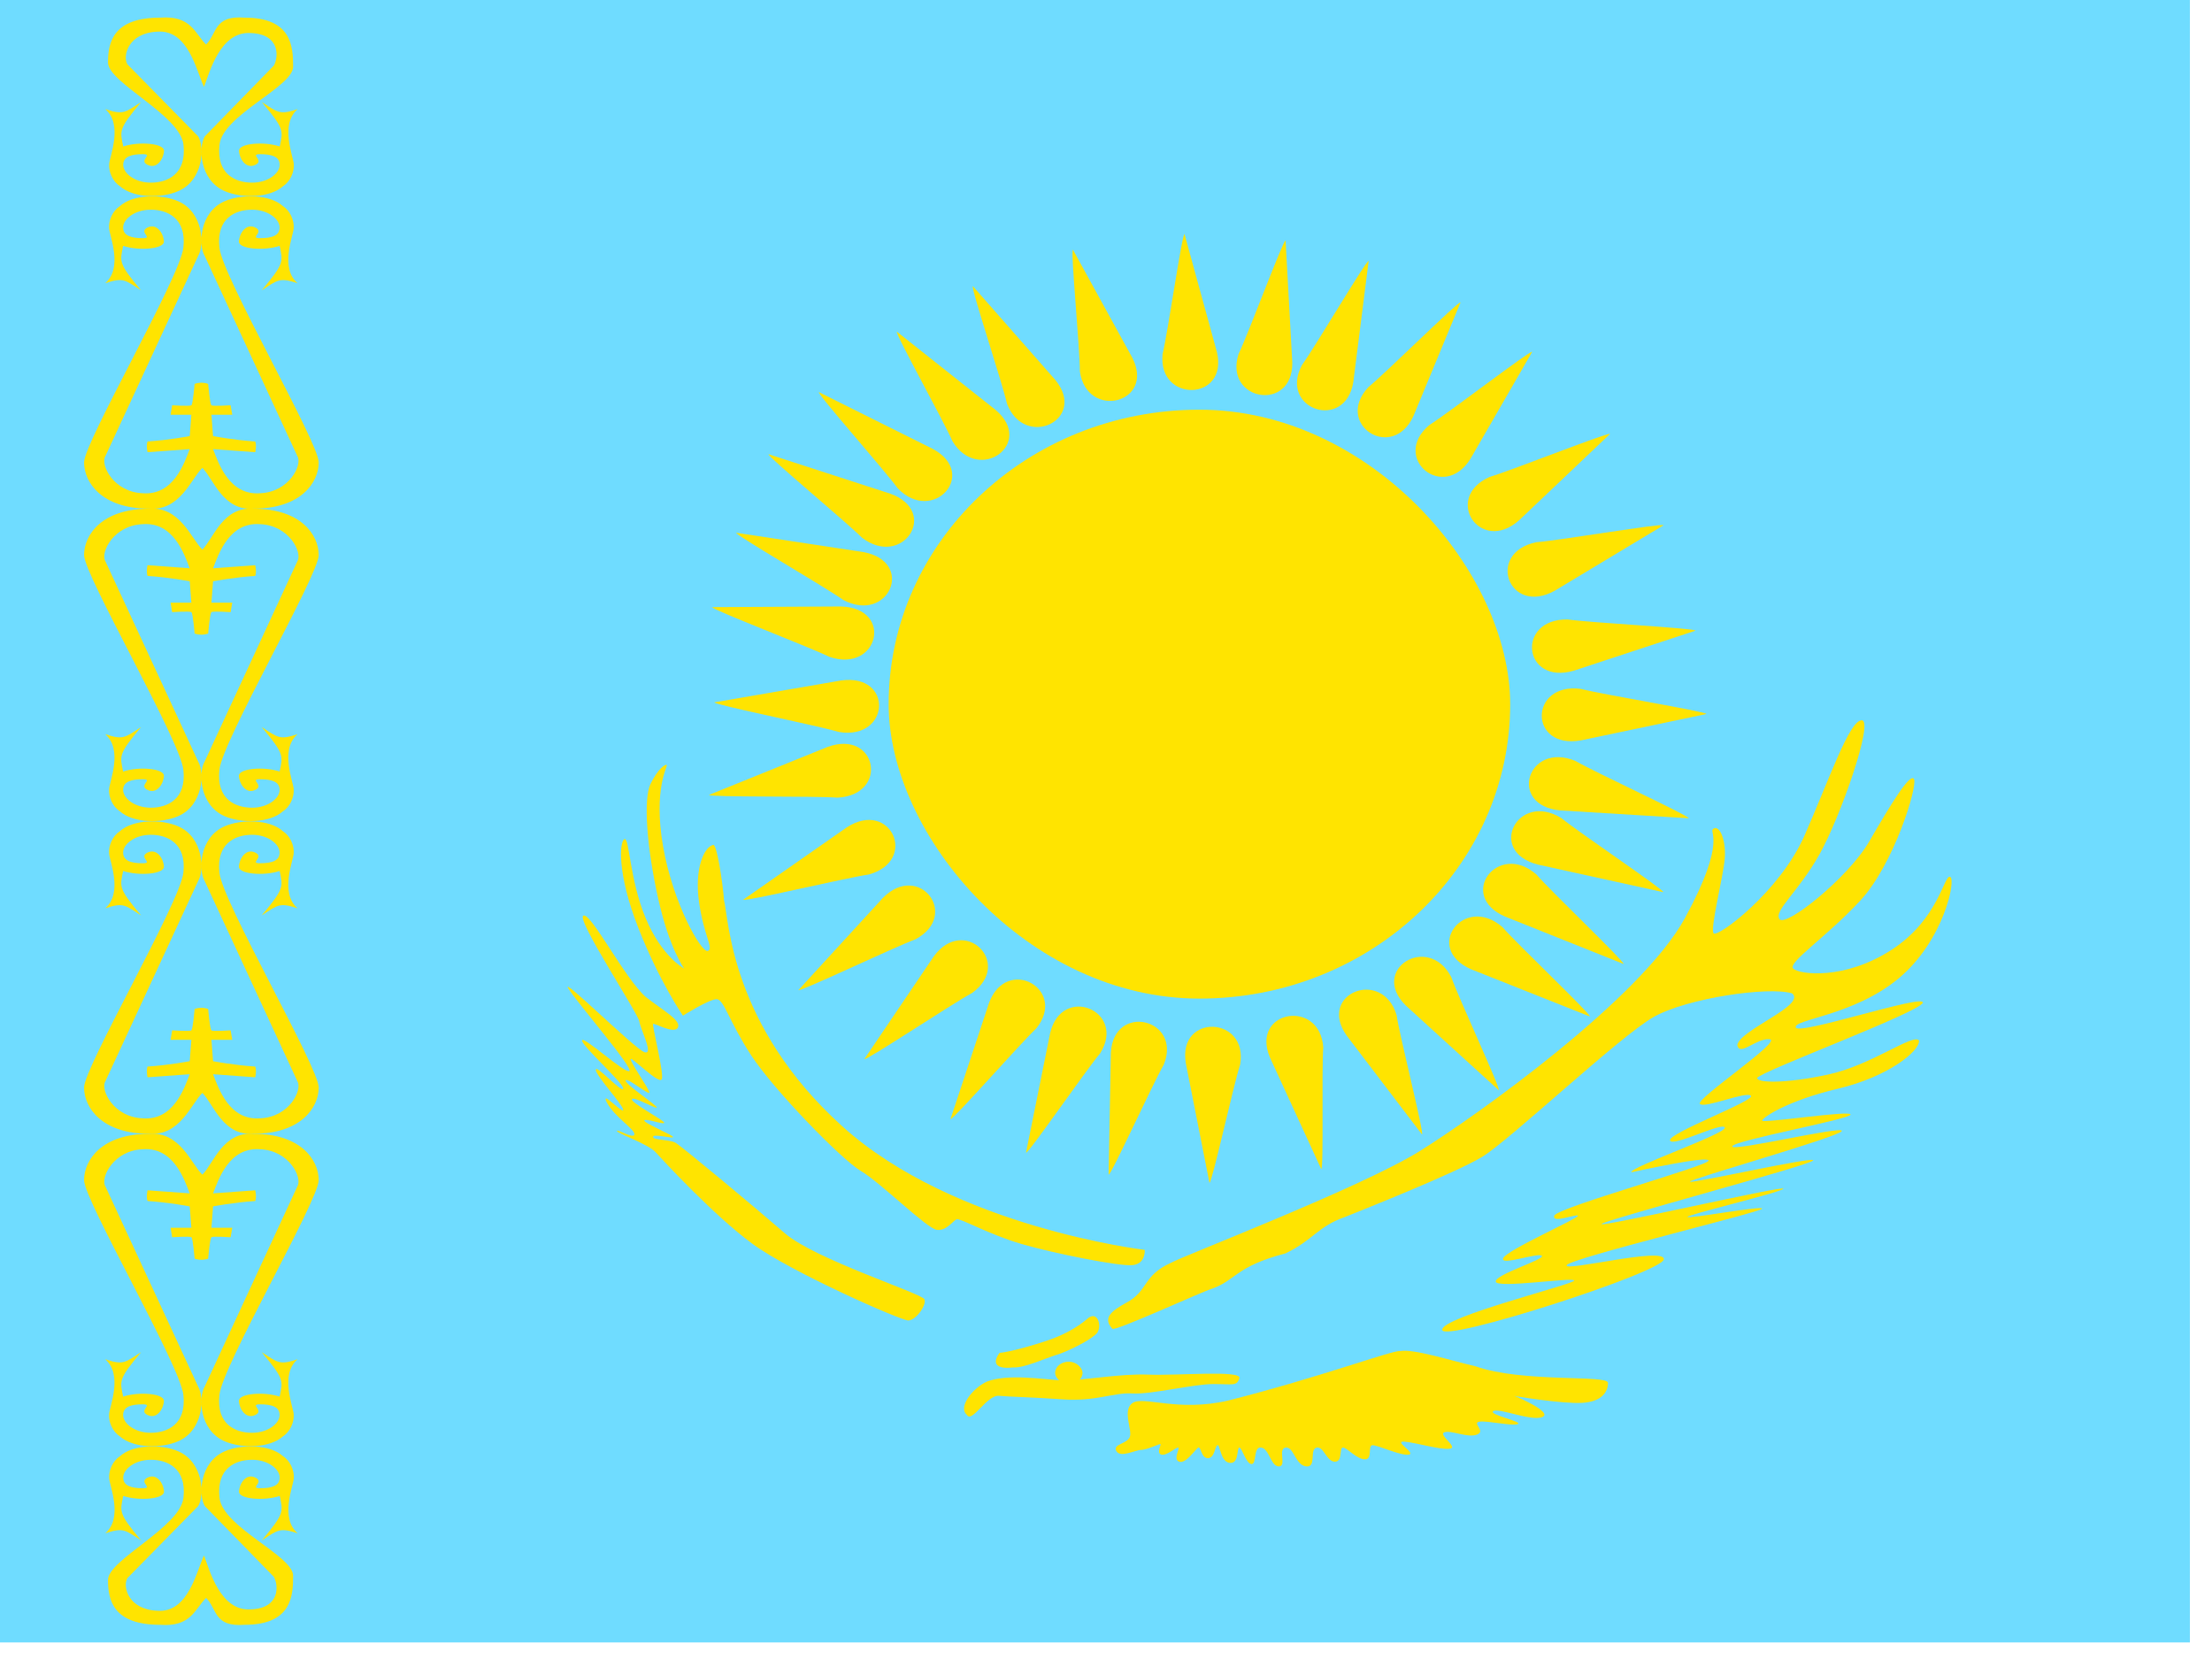 <?xml version="1.0" encoding="UTF-8" standalone="no"?>
<svg
   xmlns:dc="http://purl.org/dc/elements/1.1/"
   xmlns:cc="http://creativecommons.org/ns#"
   xmlns:rdf="http://www.w3.org/1999/02/22-rdf-syntax-ns#"
   xmlns:svg="http://www.w3.org/2000/svg"
   xmlns="http://www.w3.org/2000/svg"
   xmlns:sodipodi="http://sodipodi.sourceforge.net/DTD/sodipodi-0.dtd"
   xmlns:inkscape="http://www.inkscape.org/namespaces/inkscape"
   height="16"
   width="21.333"
   viewBox="0 0 21.333 16"
   version="1.1"
   id="svg36"
   sodipodi:docname="kz.svg"
   inkscape:version="0.92.1 r">
  <defs
     id="defs40" />
  <sodipodi:namedview
     pagecolor="#ffffff"
     bordercolor="#666666"
     borderopacity="1"
     objecttolerance="10"
     gridtolerance="10"
     guidetolerance="10"
     inkscape:pageopacity="0"
     inkscape:pageshadow="2"
     inkscape:window-width="1920"
     inkscape:window-height="1024"
     id="namedview38"
     showgrid="false"
     fit-margin-top="0"
     fit-margin-left="0"
     fit-margin-right="0"
     fit-margin-bottom="0"
     inkscape:zoom="0.49166667"
     inkscape:cx="320"
     inkscape:cy="240"
     inkscape:window-x="0"
     inkscape:window-y="0"
     inkscape:window-maximized="1"
     inkscape:current-layer="svg36" />
  <g
     id="g34"
     transform="scale(0.033)"
     style="fill-rule:evenodd">
    <path
       d="M 0,0 H 640 V 480 H 0 Z"
       id="path2"
       inkscape:connector-curvature="0"
       style="fill:#6fdcff" />
    <g
       id="g16"
       style="fill:#ffe400">
      <path
         d="m 60.235,466.995 c 3.252,3.184 2.182,8.539 11.225,7.85 13.806,0 14.204,-8.445 14.204,-14.343 0,-5.888 -20.571,-14.124 -21.518,-22.789 -0.96,-8.674 4.748,-11.096 9.524,-11.096 4.748,0 8.082,2.777 8.082,5.198 0,2.421 -2.374,3.122 -5.708,3.122 -3.334,0 1.427,-1.733 -1.427,-3.122 -2.854,-1.389 -4.762,2.078 -4.762,4.166 0,2.077 7.136,2.766 11.897,1.21 0.961,4.677 1.428,5.032 -5.242,12.997 4.776,-3.121 5.229,-3.81 10.485,-2.077 -5.243,-4.51 -1.318,-13.696 -1.14,-16.035 0.178,-2.339 -1.001,-5.115 -3.142,-6.503 -3.815,-3.466 -12.145,-3.622 -17.14,-1.388 -7.273,3.246 -7.63,12.819 -5.722,15.95 l 20.159,20.67 c 1.427,2.432 1.92,9.186 -6.642,9.53 -9.044,0.69 -12.145,-11.64 -13.75,-15.742 -2.155,4.479 -4.557,16.838 -13.6,16.15 -8.577,-0.345 -10.224,-7.1 -8.797,-9.531 l 20.708,-21.077 c 1.894,-3.131 1.537,-12.704 -5.736,-15.95 -4.995,-2.234 -13.311,-2.078 -17.126,1.388 -2.141,1.388 -3.335,4.165 -3.156,6.503 0.179,2.338 4.103,11.525 -1.14,16.035 5.256,-1.733 5.723,-1.044 10.485,2.077 -6.67,-7.965 -6.19,-8.32 -5.242,-12.997 4.762,1.556 11.911,0.867 11.911,-1.21 0,-2.088 -1.921,-5.554 -4.775,-4.166 -2.841,1.389 1.907,3.122 -1.414,3.122 -3.348,0 -5.722,-0.7 -5.722,-3.122 0,-2.422 3.334,-5.198 8.096,-5.198 4.762,0 10.47,2.422 9.51,11.096 -0.947,8.665 -22.053,18.123 -22.053,24.01 0,5.898 1.469,13.122 15.274,13.122 9.044,0.689 10.114,-4.666 13.394,-7.85 z"
         id="path4"
         inkscape:connector-curvature="0" />
      <path
         d="m 59.137,343.293 c 3.252,-3.184 5.928,-12.621 14.972,-11.932 13.805,0 19.034,7.63 19.034,13.529 0,5.887 -28.078,54.084 -29.024,62.749 -0.961,8.674 4.748,11.096 9.523,11.096 4.748,0 8.083,-2.776 8.083,-5.198 0,-2.422 -2.374,-3.122 -5.709,-3.122 -3.335,0 1.428,1.733 -1.427,3.122 -2.855,1.389 -4.762,-2.078 -4.762,-4.165 0,-2.078 7.136,-2.767 11.898,-1.211 0.96,-4.677 1.427,-5.032 -5.242,-12.997 4.776,3.121 5.228,3.81 10.484,2.077 -5.242,4.51 -1.317,13.696 -1.139,16.035 0.178,2.339 -1.001,5.115 -3.142,6.503 -3.815,3.466 -12.145,3.623 -17.14,1.389 -7.273,-3.247 -7.63,-12.82 -5.723,-15.951 l 27.13,-58.594 c 1.428,-2.433 -2.373,-10.408 -10.937,-10.752 -9.043,-0.69 -12.144,8.79 -13.75,12.892 l 12.323,-0.898 c 0,0 0.48,1.9 0,3.132 -6.367,0.417 -12.323,1.576 -12.323,1.576 l -0.467,6.242 h 6.08 l -0.48,2.767 c 0,0 -5.133,-0.345 -5.6,0 -0.48,0.344 -0.96,6.253 -0.96,6.253 0,0 -0.947,0.344 -1.976,0.344 -1.043,0 -1.99,-0.344 -1.99,-0.344 0,0 -0.48,-5.909 -0.947,-6.253 -0.48,-0.345 -5.613,0 -5.613,0 l -0.466,-2.767 h 6.079 l -0.48,-6.242 c 0,0 -5.956,-1.159 -12.324,-1.576 -0.466,-1.232 0,-3.132 0,-3.132 l 12.324,0.898 c -1.606,-4.103 -4.707,-13.581 -13.737,-12.892 -8.577,0.344 -12.378,8.32 -10.951,10.752 l 27.144,58.594 c 1.894,3.132 1.537,12.704 -5.736,15.95 -4.995,2.235 -13.312,2.078 -17.126,-1.388 -2.141,-1.388 -3.335,-4.165 -3.157,-6.503 0.178,-2.338 4.103,-11.525 -1.139,-16.035 5.256,1.733 5.723,1.044 10.485,-2.077 -6.67,7.965 -6.19,8.32 -5.243,12.997 4.762,-1.556 11.912,-0.867 11.912,1.21 0,2.088 -1.921,5.554 -4.776,4.166 -2.84,-1.389 1.908,-3.122 -1.413,-3.122 -3.349,0 -5.723,0.7 -5.723,3.122 0,2.422 3.335,5.198 8.097,5.198 4.762,0 10.47,-2.422 9.51,-11.096 -0.947,-8.665 -29.024,-56.862 -29.024,-62.75 0,-5.897 5.228,-13.528 19.034,-13.528 9.043,-0.69 12.254,8.748 15.534,11.932 z"
         id="path6"
         inkscape:connector-curvature="0" />
      <path
         d="m 59.137,319.408 c 3.252,3.184 5.928,12.621 14.972,11.932 13.805,0 19.034,-7.63 19.034,-13.529 0,-5.888 -28.078,-54.084 -29.025,-62.749 -0.96,-8.675 4.749,-11.096 9.524,-11.096 4.748,0 8.083,2.776 8.083,5.198 0,2.422 -2.374,3.121 -5.709,3.121 -3.335,0 1.427,-1.732 -1.427,-3.12 -2.854,-1.388 -4.762,2.077 -4.762,4.164 0,2.078 7.136,2.767 11.898,1.211 0.96,4.677 1.427,5.032 -5.242,12.997 4.775,-3.121 5.228,-3.81 10.484,-2.077 -5.242,-4.51 -1.317,-13.696 -1.139,-16.035 0.178,-2.339 -1.002,-5.115 -3.142,-6.503 -3.815,-3.466 -12.145,-3.623 -17.14,-1.389 -7.274,3.247 -7.63,12.82 -5.723,15.951 l 27.13,58.594 c 1.428,2.433 -2.374,10.408 -10.937,10.752 -9.043,0.69 -12.145,-8.79 -13.75,-12.892 l 12.323,0.898 c 0,0 0.48,-1.9 0,-3.132 -6.367,-0.417 -12.323,-1.576 -12.323,-1.576 l -0.467,-6.243 h 6.08 l -0.48,-2.766 c 0,0 -5.133,0.345 -5.6,0 -0.48,-0.344 -0.96,-6.253 -0.96,-6.253 0,0 -0.947,-0.344 -1.977,-0.344 -1.042,0 -1.99,0.344 -1.99,0.344 0,0 -0.48,5.909 -0.946,6.253 -0.48,0.345 -5.613,0 -5.613,0 l -0.467,2.766 h 6.08 l -0.48,6.243 c 0,0 -5.956,1.159 -12.324,1.576 -0.466,1.232 0,3.132 0,3.132 l 12.323,-0.898 c -1.605,4.103 -4.707,13.581 -13.736,12.892 -8.577,-0.344 -12.378,-8.32 -10.951,-10.752 l 27.144,-58.594 c 1.894,-3.132 1.537,-12.704 -5.736,-15.95 -4.995,-2.235 -13.312,-2.078 -17.127,1.388 -2.14,1.388 -3.334,4.165 -3.156,6.503 0.178,2.338 4.103,11.525 -1.139,16.035 5.256,-1.733 5.723,-1.044 10.484,2.077 -6.669,-7.965 -6.189,-8.32 -5.242,-12.997 4.762,1.556 11.912,0.867 11.912,-1.21 0,-2.088 -1.921,-5.554 -4.776,-4.166 -2.84,1.389 1.908,3.121 -1.413,3.121 -3.349,0 -5.723,-0.699 -5.723,-3.12 0,-2.421 3.335,-5.2 8.097,-5.2 4.762,0 10.47,2.422 9.51,11.097 -0.947,8.665 -29.024,56.861 -29.024,62.75 0,5.897 5.228,13.528 19.034,13.528 9.043,0.689 12.254,-8.748 15.534,-11.932 z"
         id="path8"
         inkscape:connector-curvature="0" />
      <path
         d="m 59.137,160.61 c 3.252,-3.184 5.928,-12.62 14.972,-11.932 13.805,0 19.034,7.631 19.034,13.53 0,5.887 -28.078,54.084 -29.024,62.748 -0.961,8.675 4.748,11.097 9.523,11.097 4.748,0 8.083,-2.777 8.083,-5.199 0,-2.422 -2.374,-3.121 -5.709,-3.121 -3.335,0 1.428,1.733 -1.427,3.121 -2.855,1.388 -4.762,-2.077 -4.762,-4.165 0,-2.077 7.136,-2.766 11.898,-1.21 0.96,-4.678 1.427,-5.032 -5.242,-12.997 4.776,3.12 5.228,3.81 10.484,2.077 -5.242,4.51 -1.317,13.696 -1.139,16.034 0.178,2.338 -1.001,5.115 -3.142,6.504 -3.815,3.465 -12.145,3.622 -17.14,1.388 -7.273,-3.246 -7.63,-12.819 -5.723,-15.95 l 27.13,-58.595 c 1.428,-2.432 -2.373,-10.407 -10.937,-10.752 -9.043,-0.689 -12.144,8.79 -13.75,12.892 l 12.323,-0.898 c 0,0 0.48,1.9 0,3.132 -6.367,0.418 -12.323,1.576 -12.323,1.576 l -0.467,6.243 h 6.08 l -0.48,2.766 c 0,0 -5.133,-0.344 -5.6,0 -0.48,0.345 -0.96,6.253 -0.96,6.253 0,0 -0.947,0.345 -1.976,0.345 -1.043,0 -1.99,-0.345 -1.99,-0.345 0,0 -0.48,-5.908 -0.947,-6.253 -0.48,-0.344 -5.613,0 -5.613,0 l -0.466,-2.766 h 6.079 l -0.48,-6.243 c 0,0 -5.956,-1.158 -12.324,-1.576 -0.466,-1.232 0,-3.132 0,-3.132 l 12.324,0.898 c -1.606,-4.102 -4.707,-13.58 -13.737,-12.892 -8.577,0.345 -12.378,8.32 -10.951,10.752 l 27.144,58.594 c 1.894,3.132 1.537,12.705 -5.736,15.951 -4.995,2.234 -13.312,2.077 -17.126,-1.388 -2.141,-1.389 -3.335,-4.165 -3.157,-6.504 0.178,-2.339 4.103,-11.524 -1.139,-16.034 5.256,1.733 5.723,1.044 10.485,-2.077 -6.67,7.965 -6.19,8.32 -5.243,12.996 4.762,-1.555 11.912,-0.866 11.912,1.211 0,2.088 -1.921,5.554 -4.776,4.165 -2.84,-1.388 1.908,-3.121 -1.413,-3.121 -3.349,0 -5.723,0.7 -5.723,3.121 0,2.421 3.335,5.199 8.097,5.199 4.762,0 10.47,-2.422 9.51,-11.097 -0.947,-8.664 -29.024,-56.861 -29.024,-62.749 0,-5.898 5.228,-13.529 19.034,-13.529 9.043,-0.689 12.254,8.748 15.534,11.932 z"
         id="path10"
         inkscape:connector-curvature="0" />
      <path
         d="m 59.137,136.726 c 3.252,3.184 5.928,12.62 14.972,11.932 13.805,0 19.034,-7.631 19.034,-13.53 0,-5.887 -28.078,-54.084 -29.025,-62.748 -0.96,-8.675 4.749,-11.097 9.524,-11.097 4.748,0 8.083,2.777 8.083,5.199 0,2.422 -2.374,3.121 -5.709,3.121 -3.335,0 1.427,-1.733 -1.427,-3.121 -2.854,-1.388 -4.762,2.077 -4.762,4.165 0,2.077 7.136,2.766 11.898,1.21 0.96,4.677 1.427,5.032 -5.242,12.997 4.775,-3.12 5.228,-3.81 10.484,-2.077 -5.242,-4.51 -1.317,-13.696 -1.139,-16.034 0.178,-2.338 -1.002,-5.115 -3.142,-6.504 -3.815,-3.466 -12.145,-3.622 -17.14,-1.388 -7.274,3.246 -7.63,12.819 -5.723,15.95 l 27.13,58.595 c 1.428,2.432 -2.374,10.407 -10.937,10.752 -9.043,0.689 -12.145,-8.79 -13.75,-12.892 l 12.323,0.897 c 0,0 0.48,-1.9 0,-3.131 -6.367,-0.418 -12.323,-1.577 -12.323,-1.577 l -0.467,-6.242 h 6.08 l -0.48,-2.766 c 0,0 -5.133,0.344 -5.6,0 -0.48,-0.345 -0.96,-6.253 -0.96,-6.253 0,0 -0.947,-0.345 -1.977,-0.345 -1.042,0 -1.99,0.345 -1.99,0.345 0,0 -0.48,5.908 -0.946,6.253 -0.48,0.344 -5.613,0 -5.613,0 l -0.467,2.766 h 6.08 l -0.48,6.242 c 0,0 -5.956,1.16 -12.324,1.577 -0.466,1.232 0,3.131 0,3.131 l 12.323,-0.897 c -1.605,4.102 -4.707,13.58 -13.736,12.892 -8.577,-0.345 -12.378,-8.32 -10.951,-10.752 L 57.902,74.802 c 1.894,-3.132 1.537,-12.705 -5.736,-15.951 -4.995,-2.234 -13.312,-2.078 -17.127,1.388 -2.14,1.389 -3.334,4.165 -3.156,6.504 0.178,2.339 4.103,11.524 -1.139,16.034 5.256,-1.733 5.723,-1.044 10.484,2.077 -6.669,-7.965 -6.189,-8.32 -5.242,-12.996 4.762,1.555 11.912,0.866 11.912,-1.211 0,-2.088 -1.921,-5.554 -4.776,-4.165 -2.84,1.388 1.908,3.121 -1.413,3.121 -3.349,0 -5.723,-0.7 -5.723,-3.121 0,-2.421 3.335,-5.199 8.097,-5.199 4.762,0 10.47,2.422 9.51,11.097 -0.947,8.664 -29.024,56.861 -29.024,62.749 0,5.898 5.228,13.529 19.034,13.529 9.043,0.689 12.254,-8.748 15.534,-11.932 z"
         id="path12"
         inkscape:connector-curvature="0" />
      <path
         d="m 60.234,13.003 c 3.253,-3.184 2.182,-8.54 11.226,-7.85 13.805,0 14.203,8.445 14.203,14.343 0,5.887 -20.57,14.124 -21.518,22.788 -0.96,8.675 4.749,11.097 9.524,11.097 4.748,0 8.083,-2.777 8.083,-5.199 0,-2.422 -2.374,-3.121 -5.709,-3.121 -3.335,0 1.427,1.733 -1.427,3.121 -2.854,1.388 -4.762,-2.077 -4.762,-4.165 0,-2.077 7.136,-2.766 11.898,-1.21 0.96,-4.678 1.427,-5.033 -5.242,-12.997 4.775,3.12 5.228,3.81 10.484,2.077 -5.242,4.51 -1.317,13.696 -1.139,16.034 0.178,2.338 -1.002,5.115 -3.142,6.504 -3.815,3.465 -12.145,3.622 -17.14,1.388 -7.274,-3.246 -7.63,-12.819 -5.723,-15.95 L 80.01,19.193 C 81.436,16.761 81.93,10.007 73.367,9.663 64.324,8.973 61.222,21.302 59.617,25.404 57.462,20.926 55.061,8.566 46.017,9.255 37.441,9.6 35.794,16.354 37.221,18.785 l 20.708,21.077 c 1.894,3.132 1.537,12.705 -5.736,15.951 -4.995,2.234 -13.312,2.077 -17.127,-1.388 -2.14,-1.389 -3.334,-4.165 -3.156,-6.504 0.178,-2.339 4.103,-11.524 -1.139,-16.034 5.256,1.733 5.723,1.044 10.484,-2.077 -6.669,7.964 -6.189,8.32 -5.242,12.996 4.762,-1.555 11.912,-0.866 11.912,1.211 0,2.088 -1.921,5.554 -4.776,4.165 -2.84,-1.388 1.908,-3.121 -1.413,-3.121 -3.349,0 -5.723,0.7 -5.723,3.121 0,2.421 3.335,5.199 8.097,5.199 4.762,0 10.47,-2.422 9.51,-11.097 -0.947,-8.664 -22.053,-18.122 -22.053,-24.01 0,-5.898 1.468,-13.121 15.274,-13.121 9.043,-0.69 10.114,4.666 13.393,7.85 z"
         id="path14"
         inkscape:connector-curvature="0" />
    </g>
    <g
       transform="matrix(1.067,0,0,1.067,-194.73,8.285)"
       id="g32"
       style="fill:#ffe400">
      <rect
         rx="85.12"
         ry="80.648"
         height="161.3"
         width="170.24"
         y="104.45"
         x="425.9"
         id="rect18" />
      <path
         d="m 506.94,56.355 c -0.708,-0.007 -4.534,26.842 -6.013,32.876 -1.325,13.43 18.07,12.94 14.897,-0.532 l -8.88,-32.344 z m 6.83,259.855 c 0.706,0.053 6.49,-26.479 8.408,-32.401 2.306,-13.31 -17.078,-14.098 -14.9,-0.45 l 6.492,32.85 z m -135.6,-131.6 c -0.06,0.669 27.915,6.277 34.156,8.123 14.037,2.249 14.962,-16.113 0.547,-14.115 z m 271.72,3.19 c 0.03,-0.67 -28.166,-5.274 -34.483,-6.896 -14.123,-1.745 -14.234,16.638 0.079,14.125 l 34.404,-7.23 z M 406.79,99.641 c -0.482,0.492 17.893,21.249 21.605,26.348 9.588,9.97 22.265,-3.945 9.616,-10.793 L 406.791,99.637 Z M 617.95,270.64 c 0.435,-0.53 -19.772,-19.698 -23.937,-24.472 -10.465,-9.145 -21.819,5.761 -8.59,11.543 l 32.528,12.929 z M 448.97,70.619 c -0.644,0.28 7.966,26.114 9.34,32.171 4.84,12.685 22.167,4.414 13.24,-6.493 z M 571.98,302.96 c 0.663,-0.237 -6.032,-26.575 -6.96,-32.708 -3.897,-12.973 -21.79,-5.862 -13.682,5.606 l 20.642,27.101 z M 602.16,88.602 c -0.511,-0.465 -22.711,16.61 -28.152,20.045 -10.676,8.923 3.807,21.156 11.236,9.282 z M 419.24,282.33 c 0.476,0.497 23.874,-15.076 29.553,-18.145 11.304,-8.199 -2.247,-21.355 -10.528,-9.999 z M 384.15,138.16 c -0.29,0.612 24.124,14.715 29.362,18.422 12.449,6.543 19.765,-10.482 5.47,-13.139 z m 253.92,98.44 c 0.335,-0.591 -22.987,-16.266 -27.941,-20.309 -11.939,-7.347 -20.486,9.156 -6.419,12.748 z M 557.37,63.719 c -0.657,-0.251 -14.571,23.416 -18.275,28.521 -6.412,12.042 11.831,18.301 14.072,4.662 l 4.204,-33.183 z M 463.52,307.97 c 0.637,0.294 16.252,-22.401 20.322,-27.25 7.28,-11.591 -10.461,-19.035 -13.696,-5.577 l -6.626,32.826 z m -77.48,-69.29 c 0.257,0.625 27.986,-5.986 34.449,-6.926 13.652,-3.825 5.965,-20.703 -6.056,-12.906 z M 638.13,136.11 c -0.21,-0.64 -28.357,4.13 -34.873,4.643 -13.899,2.917 -7.468,20.261 5.096,13.273 z"
         id="path20"
         inkscape:connector-curvature="0" />
      <path
         d="m 534.62,58.119 c -0.692,-0.141 -10.14,25.429 -12.87,31.058 -4.149,12.903 14.954,16.119 14.705,2.318 L 534.62,58.12 Z M 486.15,313.97 c 0.68,0.187 11.979,-24.7 15.115,-30.136 5.085,-12.599 -13.736,-17.064 -14.5,-3.28 z M 476.38,60.639 c -0.692,0.144 1.918,27.122 1.9,33.317 1.88,13.37 20.668,8.783 14.395,-3.675 l -16.29,-29.642 z m 68.01,251.821 c 0.7,-0.098 0.075,-27.183 0.546,-33.362 -0.895,-13.462 -19.974,-10.121 -14.628,2.72 l 14.082,30.641 z M 428.16,83.092 c -0.58,0.384 12.765,24.345 15.26,30.07 7.154,11.661 22.642,0.589 11.8,-8.63 z M 593.02,290.86 c 0.607,-0.345 -10.95,-25.126 -13.019,-31.002 -6.283,-12.104 -22.545,-2.077 -12.404,7.834 z M 393,116.64 c -0.397,0.556 21.128,18.39 25.624,22.888 11.091,8.456 21.36,-7.142 7.75,-12.065 z m 234.19,139.62 c 0.436,-0.529 -19.729,-19.736 -23.885,-24.519 -10.445,-9.165 -21.832,5.72 -8.615,11.526 l 32.5,12.992 z M 377.57,158.53 c -0.181,0.649 26.336,10.784 32.143,13.63 13.409,4.53 17.693,-13.4 3.13,-13.809 z m 267.47,57.82 c 0.229,-0.635 -25.482,-12.49 -31.067,-15.712 -13.045,-5.4 -18.632,12.204 -4.135,13.57 l 35.202,2.143 z M 376.7,209.96 c 0.098,0.665 28.689,0.262 35.207,0.752 14.214,-0.753 10.823,-18.853 -2.767,-13.879 z m 270.21,-44.99 c -0.05,-0.67 -28.601,-2.149 -35.067,-3.067 -14.235,-0.184 -12.178,18.095 1.743,14.027 z m -245.73,98.46 c 0.395,0.557 25.926,-11.641 32.015,-13.899 12.438,-6.562 1.04,-21.438 -8.89,-11.338 z M 623.48,111.1 c -0.353,-0.582 -26.717,9.907 -32.956,11.759 -12.889,5.727 -2.61,21.318 8.037,11.896 l 24.92,-23.654 z M 442.83,298.77 c 0.597,0.362 18.872,-20.474 23.505,-24.846 8.643,-10.718 -8.072,-20.052 -12.925,-7.037 z M 582.54,75.063 c -0.569,-0.4 -20.327,19.183 -25.269,23.239 -9.407,10.124 6.583,20.535 12.378,7.87 l 12.891,-31.11 z"
         id="path22"
         inkscape:connector-curvature="0" />
      <g
         transform="matrix(2.182,0,0,2.063,-405.01,-272.56)"
         id="g30">
        <path
           d="m 360.137,247.889 c 0.625,2.5 0.781,16.562 14.844,30 14.062,13.437 37.969,16.406 37.969,16.406 0,0 0.156,1.875 -1.563,2.031 -1.719,0.157 -9.844,-1.562 -13.906,-2.812 -4.063,-1.25 -7.656,-3.438 -8.125,-3.281 -0.469,0.156 -1.25,1.562 -2.5,1.406 -1.25,-0.156 -7.031,-6.25 -9.531,-7.813 -2.5,-1.562 -10.938,-10.781 -13.75,-15.312 -2.813,-4.531 -3.438,-7.5 -4.375,-7.5 -0.938,0 -4.219,2.187 -4.219,2.187 0,0 -2.969,-4.531 -5.625,-11.719 -2.656,-7.187 -2.344,-11.406 -1.719,-11.718 0.625,-0.313 0.625,5.312 2.656,10.468 2.032,5.157 4.844,6.719 4.844,6.719 0,0 -1.875,-2.656 -3.281,-9.375 -1.406,-6.719 -1.875,-13.125 -0.938,-15.156 0.938,-2.031 1.875,-2.656 2.032,-2.5 0.156,0.156 -1.719,3.125 -0.469,10.781 1.25,7.656 4.844,14.219 5.625,13.906 0.781,-0.312 -0.469,-1.875 -1.094,-6.406 -0.625,-4.531 0.625,-7.344 1.719,-7.656 0.469,-0.469 1.25,5 1.406,7.344 z m -9.845,12.81 c -2.656,-2.5 -6.875,-11.25 -7.812,-10.781 -0.938,0.469 6.875,12.969 7.031,14.063 0.156,1.093 1.875,4.531 0.625,4.062 -1.25,-0.469 -10.625,-10.312 -9.531,-8.437 1.094,1.875 8.125,10.468 7.656,10.937 -0.469,0.469 -5.781,-4.688 -5.937,-4.062 -0.157,0.625 5.312,5.781 5.156,6.406 -0.156,0.625 -3.438,-3.281 -3.438,-2.5 0,0.781 3.438,4.687 3.438,5.312 0,0.625 -2.969,-2.812 -2.031,-0.937 0.937,1.875 3.593,3.594 3.437,4.219 -0.156,0.625 -2.187,-0.782 -2.187,-0.469 0,0.312 3.906,1.719 4.843,2.812 0.938,1.094 7.344,8.438 12.188,12.188 4.844,3.75 18.594,10.156 19.531,10.156 0.938,0 2.344,-2.031 2.031,-2.812 -0.312,-0.782 -13.75,-5.313 -17.5,-8.75 -3.75,-3.438 -12.968,-11.563 -13.75,-12.032 -0.781,-0.468 -2.812,-0.312 -2.812,-0.781 0,-0.469 2.656,0.313 2.5,0 -0.156,-0.312 -3.75,-1.875 -3.594,-2.187 0.156,-0.313 2.5,0.625 2.5,0.312 0,-0.312 -4.219,-2.656 -4.062,-3.125 0.156,-0.469 3.125,1.406 3.125,1.094 0,-0.313 -4.063,-3.125 -3.907,-3.594 0.157,-0.469 3.125,2.188 2.969,1.563 -0.156,-0.625 -2.344,-3.907 -2.344,-4.375 0,-0.469 3.594,3.437 3.907,2.656 0.312,-0.781 -1.25,-7.188 -1.094,-7.344 0.156,-0.156 2.645,1.422 3.114,0.484 0.468,-0.937 -1.837,-2.241 -4.052,-4.078 z M 396.4,309.9 c -1.893,0.249 -2.747,-0.393 -1.672,-1.934 1.488,-0.11 5.449,-1.379 6.849,-1.96 1.4,-0.581 2.894,-1.416 4.137,-2.534 1.24,-1.22 1.903,0.782 1.282,1.819 -0.515,0.73 -2.838,2.044 -4.545,2.739 -2.479,0.825 -4.61,1.967 -6.051,1.87 z m 12.487,-5.131 c -1.25,-1.407 -0.156,-2.344 1.719,-3.438 2.812,-1.562 2.032,-3.593 5.625,-5.312 1.563,-0.938 23.906,-10 31.25,-14.844 7.344,-4.844 27.813,-20.313 33.281,-30.938 5.469,-10.625 2.813,-11.406 3.594,-11.875 0.781,-0.468 1.563,1.563 1.406,3.907 -0.156,2.343 -1.875,9.375 -1.406,10 0.469,0.625 8.281,-5.469 11.406,-12.969 3.125,-7.5 5.625,-15.313 7.188,-15.313 1.562,0 -2.656,12.813 -5.313,17.813 -2.656,5 -5.781,7.5 -5,8.594 0.782,1.093 8.594,-5.469 11.25,-10.313 2.657,-4.844 5.157,-9.219 5.625,-8.281 0.469,0.937 -2.5,11.25 -6.718,16.094 -4.219,4.843 -9.219,8.281 -8.438,9.062 0.781,0.782 6.406,1.563 12.344,-2.5 5.937,-4.062 6.562,-10 7.344,-9.687 0.781,0.312 -0.782,8.437 -6.407,13.437 -5.625,5 -13.281,5.469 -12.968,6.563 0.312,1.094 16.25,-4.531 15.937,-3.281 -0.312,1.25 -20.625,9.218 -20.782,10 10e-4,0.625 3.439,0.781 8.907,-0.469 5.469,-1.25 10.626,-5.468 11.407,-4.531 0.155,1.406 -3.907,4.844 -10.157,6.406 -6.25,1.563 -9.375,3.75 -9.531,4.219 -0.156,0.468 11.094,-1.407 11.094,-0.782 0,0.625 -14.688,3.438 -14.844,4.22 -0.156,0.781 14.062,-2.813 13.75,-2.032 -0.313,0.781 -19.219,6.406 -19.063,6.719 0.157,0.312 15.782,-3.438 15.469,-2.813 -0.312,0.625 -26.406,7.969 -26.562,8.438 -0.157,0.468 22.968,-5.157 22.812,-4.688 -0.156,0.469 -12.031,3.437 -12.031,3.75 0,0.312 9.531,-1.562 9.375,-1.094 -0.156,0.469 -24.063,6.563 -24.532,7.5 -0.468,0.938 12.344,-2.5 12.188,-0.781 -0.156,1.719 -27.656,11.094 -27.813,9.375 -0.156,-1.719 16.719,-6.094 16.563,-6.562 -0.156,-0.469 -9.687,1.093 -9.844,0.156 -0.156,-0.938 6.25,-2.969 5.782,-3.438 -0.469,-0.468 -5.313,1.406 -4.844,0.313 0.469,-1.094 9.531,-5.313 9.375,-5.625 -0.156,-0.313 -3.281,1.093 -2.969,0 0.313,-1.094 19.687,-6.719 19.375,-7.344 -0.313,-0.625 -8.906,1.406 -9.687,1.562 -0.313,-0.624 12.031,-5.156 11.718,-5.937 -0.312,-0.781 -6.562,2.656 -6.874,1.719 -0.313,-0.938 10.781,-5.313 10.156,-5.938 -0.625,-0.625 -5.781,1.719 -6.406,1.094 -0.625,-0.625 10.468,-8.437 8.749,-8.594 -1.718,-0.156 -3.75,2.345 -4.062,0.782 0.313,-2.032 8.75,-5.313 6.875,-6.875 -2.969,-0.938 -13.125,0.625 -17.344,3.125 -4.219,2.5 -18.125,16.406 -21.563,18.593 -3.437,2.188 -15,7.032 -17.187,7.969 -3.438,1.25 -4.063,3.125 -7.5,4.844 -6.251,1.719 -6.25,3.594 -9.219,4.687 -1.093,0.313 -12.343,5.781 -12.5,5.313 z m -15.78,7.028 c -1.875,0.938 -3.593,3.438 -2.501,4.375 0.626,1.25 2.501,-2.656 4.063,-2.5 1.563,0.156 3.75,0.157 7.969,0.47 4.219,0.312 6.406,-0.938 8.75,-0.782 2.344,0.156 7.657,-1.25 10.157,-1.25 2.5,0 2.968,0.312 3.281,-0.782 0.312,-1.093 -7.813,-0.312 -11.407,-0.468 -3.593,-0.156 -8.125,0.781 -10.781,0.781 -2.5,-0.156 -6.875,-0.938 -9.531,0.156 z"
           id="path24"
           inkscape:connector-curvature="0" />
        <rect
           rx="1.719"
           ry="1.484"
           height="2.969"
           width="3.438"
           y="309.14"
           x="401.7"
           id="rect26" />
        <path
           d="m 445.02,307.731 c 1.718,-0.313 6.307,1.25 9.478,2.031 5.828,2.188 16.603,1.094 16.603,2.188 0,1.094 -0.67,2.5 -3.242,2.656 -2.572,0.156 -8.758,-0.937 -8.587,-0.937 0.171,0 4.972,2.187 3.6,2.812 -1.372,0.625 -5.486,-1.25 -6.171,-0.781 -0.685,0.469 3.771,1.406 3.086,1.719 -0.686,0.312 -3.782,-0.469 -4.811,-0.312 -1.028,0.155 0.868,1.249 -0.333,1.718 -1.199,0.469 -3.216,-0.624 -4.073,-0.313 -0.857,0.314 1.845,2.032 0.645,2.188 -1.2,0.156 -4.089,-0.781 -5.632,-0.937 -1.543,-0.156 1.518,1.562 0.49,1.718 -1.03,0.156 -3.827,-1.249 -4.512,-1.249 -0.685,0 0.054,1.874 -0.974,1.874 -1.029,0 -2.239,-1.562 -2.753,-1.562 -0.514,0 0.01,1.875 -1.018,1.875 -1.028,0 -1.397,-2.031 -2.254,-1.875 -1.014,0.157 0.025,2.656 -1.346,2.5 -1.371,-0.157 -1.553,-2.656 -2.581,-2.5 -1.03,0.156 0.182,2.5 -0.847,2.5 -1.028,0 -1.195,-2.344 -2.224,-2.5 -1.028,-0.156 -0.52,2.187 -1.205,2.187 -0.685,0 -1.195,-2.187 -1.538,-2.187 -0.342,0 -0.004,2.187 -1.205,2.031 -1.201,-0.156 -1.194,-2.5 -1.538,-2.344 -0.342,0.157 -0.348,1.719 -1.204,1.719 -0.856,0 -0.853,-1.562 -1.195,-1.406 -0.344,0.156 -1.548,2.187 -2.405,1.875 -0.857,-0.313 0.206,-1.875 -0.136,-1.875 -0.343,0 -1.406,1.093 -2.092,0.937 -0.686,-0.156 0.035,-1.406 -0.137,-1.406 -0.171,0 -1.75,0.781 -2.435,0.781 -0.685,0 -2.571,1.094 -3.086,0.156 -0.513,-0.937 1.342,-0.937 1.684,-1.875 0.344,-0.937 -0.998,-3.593 0.373,-4.531 1.372,-0.937 5.658,1.25 12,-0.312 11.656,-3.125 20.652,-6.718 21.575,-6.563 z"
           id="path28"
           inkscape:connector-curvature="0" />
      </g>
    </g>
  </g>
</svg>
